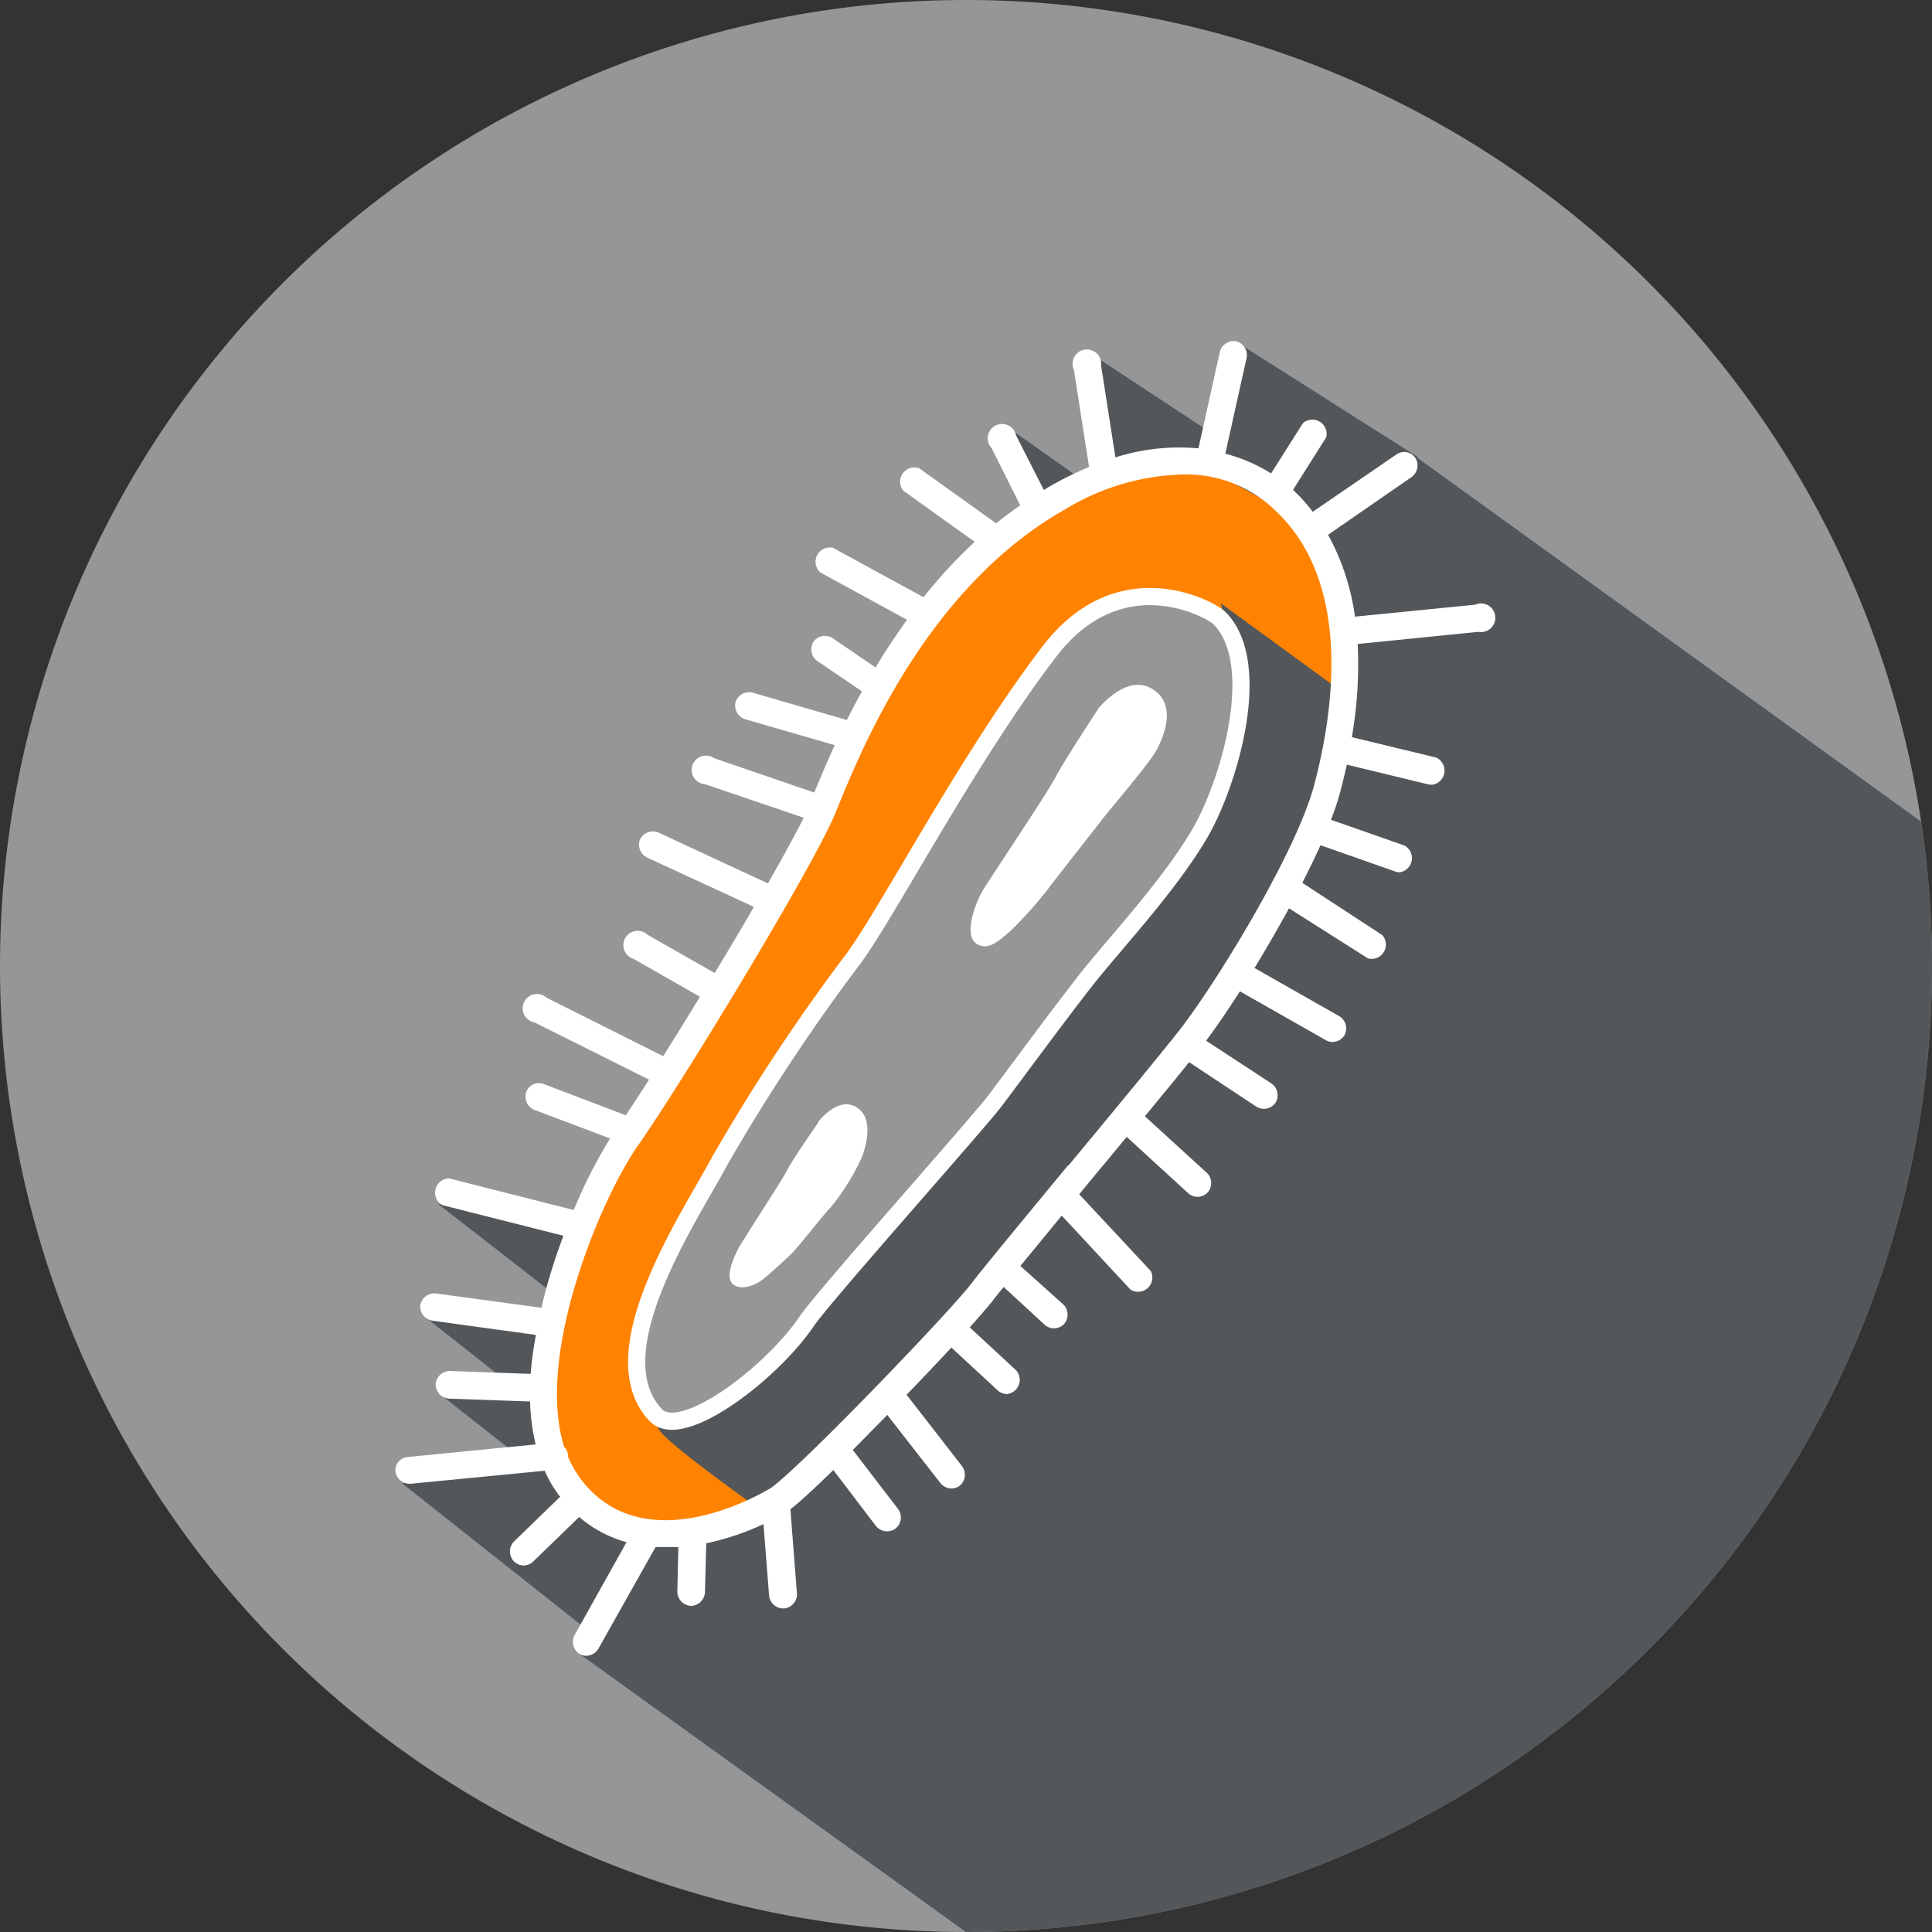 <svg xmlns="http://www.w3.org/2000/svg" viewBox="0 0 135 135"><rect x="0" y="0" width="135" height="135" fill="#333333" stroke="none"/><defs><style>.cls-1{fill:#949698;}.cls-2{fill:#ff8300;}.cls-3{fill:#53575a;}.cls-4{fill:none;stroke:#fff;stroke-miterlimit:10;stroke-width:1.2px;}.cls-5{fill:#fff;}</style></defs><g id="Layer_2" data-name="Layer 2"><g id="Layer_1-2" data-name="Layer 1"><path class="cls-1" d="M135,67.5A67.5,67.5,0,1,1,67.5,0,67.5,67.5,0,0,1,135,67.5"/><path class="cls-2" d="M89.75,34.55s-5.43-6-15.82-.15S58.87,52.62,57.36,56.24,46.81,74.77,43.65,79.29s-8.73,18.23-4.07,24.56,13.3,1.94,14.77.9C56.47,103.24,67,92.3,68.61,90.19s12-14.57,14.56-17.78,8.34-12.65,9.64-17.58,2.91-14.76-3.06-20.28"/><path class="cls-3" d="M134.25,57.42A68.33,68.33,0,0,1,135,67.5,67.5,67.5,0,0,1,67.5,135l-27-19.43L45.28,107l7.93-1.45s-7.09-5-7.21-5.76,5.77-2.58,5.89-2.76,4.68-4.86,4.68-5S68.34,78.85,68.34,78.67s16-21.14,16-21.14l2.41-9.13-1.44-6.24,8.89,6.49-2.65-12,6.13-4.2,1-.72Z"/><path class="cls-1" d="M85.2,43.18c-.58-.58-6.91-4.13-11.86,2.33-5.8,7.56-11.64,18.87-13.89,21.72A135.94,135.94,0,0,0,50.36,81c-2.13,4-8.65,13.54-4.54,17.88,1.8,1.9,8.11-2.95,10.54-6.54,1.16-1.73,11.9-13.75,13.18-15.44s4.19-5.66,6.2-8.24S81.63,62,83.83,58.25c2.06-3.52,4.54-11.9,1.37-15.07"/><path class="cls-4" d="M85.2,43.18c-.58-.58-6.91-4.13-11.86,2.33-5.8,7.56-11.64,18.87-13.89,21.72A135.94,135.94,0,0,0,50.36,81c-2.13,4-8.65,13.54-4.54,17.88,1.8,1.9,8.11-2.95,10.54-6.54,1.16-1.73,11.9-13.75,13.18-15.44s4.19-5.66,6.2-8.24S81.63,62,83.83,58.25C85.89,54.73,88.37,46.35,85.2,43.18Z"/><path class="cls-5" d="M76.71,49.55c.4-.47,2.18-2.47,3.87-1.37s.73,3.39.15,4.37-3.17,4-3.74,4.74-3.23,4.12-3.7,4.75a28,28,0,0,1-2.67,3c-.6.48-1.53,1.52-2.42.88s0-2.93.49-3.73,4.5-6.79,5.07-7.89,2.95-4.72,2.95-4.72"/><path class="cls-5" d="M57.17,78.39c.28-.34,1.52-1.77,2.71-1s.64,2.65.37,3.41A16,16,0,0,1,58,84.42c-.46.44-2.25,2.77-2.75,3.24s-1.5,1.39-1.93,1.73-1.44.84-2.07.37,0-1.82.28-2.4,3.09-4.83,3.49-5.62,2.19-3.35,2.19-3.35"/><polygon class="cls-3" points="84.44 32.79 91.52 36.69 99.09 31.95 99.09 31.95 86.6 24.02 84.44 32.79"/><polygon class="cls-3" points="76.63 33.39 76.63 33.39 79.87 32.67 85.4 30.75 76.27 24.74 76.63 33.39"/><polygon class="cls-3" points="70.5 29.91 70.5 29.91 72.18 35.31 73.75 35.07 76.27 33.99 70.5 29.91"/><polygon class="cls-3" points="30.81 97.47 30.81 97.47 36.45 101.91 36.45 101.91 38.55 100.77 37.59 96.69 30.81 97.47"/><polygon class="cls-3" points="29.67 92 29.67 92 35.31 96.45 35.31 96.45 38.85 95.67 36.45 91.22 29.67 92"/><polygon class="cls-3" points="38.8 90.5 40.35 87.08 40.35 87.08 37.11 84.38 30.63 84.14 38.8 90.5"/><polygon class="cls-3" points="37.41 101.67 28.11 103.65 28.11 103.66 41.38 114.16 44.62 107.92 44.62 107.92 37.41 101.67"/><path class="cls-5" d="M103.11,42.25l-8.43.84a16.47,16.47,0,0,0-1.88-5.72l5.87-4.06A1,1,0,0,0,98.9,32a.94.94,0,0,0-1.33-.24l-5.84,4a12.31,12.31,0,0,0-1.38-1.53h0l2.32-3.67a1,1,0,0,0-1.62-1l-2.23,3.52a11.68,11.68,0,0,0-3.2-1.38L87.11,25a1,1,0,0,0-.72-1.15,1,1,0,0,0-1.15.73l-1.5,6.75a14.73,14.73,0,0,0-5.8.63l-1-6.42a1,1,0,1,0-1.9.3l1.06,6.79a23.48,23.48,0,0,0-2.63,1.29c-.19.1-.35.22-.53.32L71,30.43a1,1,0,1,0-1.71.88l2,4q-.87.6-1.68,1.26l-5.38-3.85a1,1,0,0,0-1.12,1.56l5,3.58a35,35,0,0,0-3.58,3.87l-6.32-3.45A1,1,0,0,0,57.32,40l6.06,3.31c-.81,1.12-1.54,2.23-2.2,3.33l-3-2.05a1,1,0,0,0-1.34.25,1,1,0,0,0,.26,1.34l3.13,2.13c-.39.7-.73,1.37-1.06,2l-6.58-1.91a1,1,0,0,0-1.19.65,1,1,0,0,0,.65,1.2l6.28,1.82c-.6,1.3-1.07,2.43-1.43,3.31l-7-2.4a1,1,0,1,0-.62,1.82l6.88,2.34c-.57,1.14-1.45,2.74-2.5,4.59L46,58.17a1,1,0,0,0-1.27.47,1,1,0,0,0,.46,1.27l7.49,3.46c-.86,1.49-1.8,3.06-2.74,4.62l-4.69-2.67A1,1,0,1,0,44.27,67l4.64,2.65c-.88,1.45-1.75,2.85-2.57,4.15L38.2,69.72a1,1,0,1,0-.85,1.72l8,4c-.6.94-1.15,1.78-1.62,2.49L38,75.75a.94.94,0,0,0-1.23.56,1,1,0,0,0,.56,1.24l5.3,2a35.29,35.29,0,0,0-2.54,5l-8.71-2.21a1,1,0,0,0-.47,1.87l8.46,2.14a40.49,40.49,0,0,0-1.39,4.41l-.15.62-7.37-1a1,1,0,0,0-1.09.81,1,1,0,0,0,.82,1.09l7.26,1A24.41,24.41,0,0,0,37.08,96l-5.64-.2a1,1,0,0,0-1,.93,1,1,0,0,0,.93,1l5.67.2a14.53,14.53,0,0,0,.39,3l-8.94.88a.94.94,0,0,0-.86,1,1,1,0,0,0,.95.87h.1l9.38-.91a8.3,8.3,0,0,0,.94,1.63c0,.07.1.11.15.18l-3.25,3.15a1,1,0,0,0,0,1.36,1,1,0,0,0,.69.3,1,1,0,0,0,.67-.28L40.47,106a8.53,8.53,0,0,0,3.31,1.76l-3.64,6.51a1,1,0,0,0,.36,1.3.9.9,0,0,0,.47.13,1,1,0,0,0,.84-.49l4-7.11.74,0c.29,0,.57,0,.85,0l-.07,3.11a1,1,0,0,0,.93,1h0a1,1,0,0,0,1-.94l.09-3.43a18.51,18.51,0,0,0,4-1.34l.39,5a1,1,0,0,0,1,.89h.07a1,1,0,0,0,.88-1l-.46-5.93c.62-.47,1.7-1.47,3-2.74l3,3.94A1,1,0,0,0,62,107a1,1,0,0,0,.59-.2,1,1,0,0,0,.17-1.35l-3.17-4.13L62,98.87l3.72,4.77a1,1,0,0,0,.76.37,1,1,0,0,0,.59-.2,1,1,0,0,0,.16-1.35l-3.88-5c1.12-1.16,2.19-2.29,3.13-3.3l3.24,3a1,1,0,0,0,.65.25A1,1,0,0,0,71,95.75l-3.24-3c.78-.87,1.36-1.54,1.66-1.93.15-.2.4-.51.71-.89L73,92.57a1,1,0,0,0,.65.25,1,1,0,0,0,.71-.31,1,1,0,0,0-.06-1.36l-3-2.69,2.89-3.52L79,90.12a1,1,0,0,0,1.41-1.31l-5-5.36.65-.79,2.67-3.22,4.3,3.94a1,1,0,0,0,.65.25,1,1,0,0,0,.71-.31A1,1,0,0,0,84.38,82L80,78c1.22-1.48,2.3-2.79,3.09-3.78l4.7,3.11a1,1,0,0,0,.53.15,1,1,0,0,0,.81-.43,1,1,0,0,0-.27-1.33l-4.58-3c.67-.9,1.49-2.09,2.36-3.45l6,3.41a.9.9,0,0,0,.47.13,1,1,0,0,0,.84-.48,1,1,0,0,0-.36-1.32l-5.93-3.37c.81-1.33,1.63-2.75,2.41-4.17l5.52,3.5a1,1,0,0,0,1-1.63L91,61.69c.46-.9.89-1.78,1.27-2.63L97.5,60.9a.86.86,0,0,0,.32.05,1,1,0,0,0,.31-1.87L93,57.28a18.41,18.41,0,0,0,.65-1.94c.15-.58.31-1.23.46-1.91l5.78,1.4.22,0a1,1,0,0,0,.23-1.9l-5.88-1.42A29.51,29.51,0,0,0,94.87,45l8.44-.85a1,1,0,1,0-.2-1.91M74.63,81.43c-3.06,3.71-5.95,7.2-6.75,8.25-1.52,2-11.9,12.8-14,14.28-.08.06-8.79,5.49-13.35-.68a7.51,7.51,0,0,1-.84-1.49.32.32,0,0,0,0-.13.88.88,0,0,0-.27-.55C37.38,94.58,42.06,83.6,44.61,80c3.18-4.55,12.19-19.41,13.73-23.11l.24-.58C60.3,52.1,64.87,41,74.41,35.6a16.58,16.58,0,0,1,8.11-2.44A8.94,8.94,0,0,1,89,35.56l.06.06c5.5,5.08,4.1,14.23,2.77,19.23-1.24,4.7-6.88,13.9-9.42,17.14-1.26,1.61-4.55,5.59-7.74,9.44"/></g></g></svg>